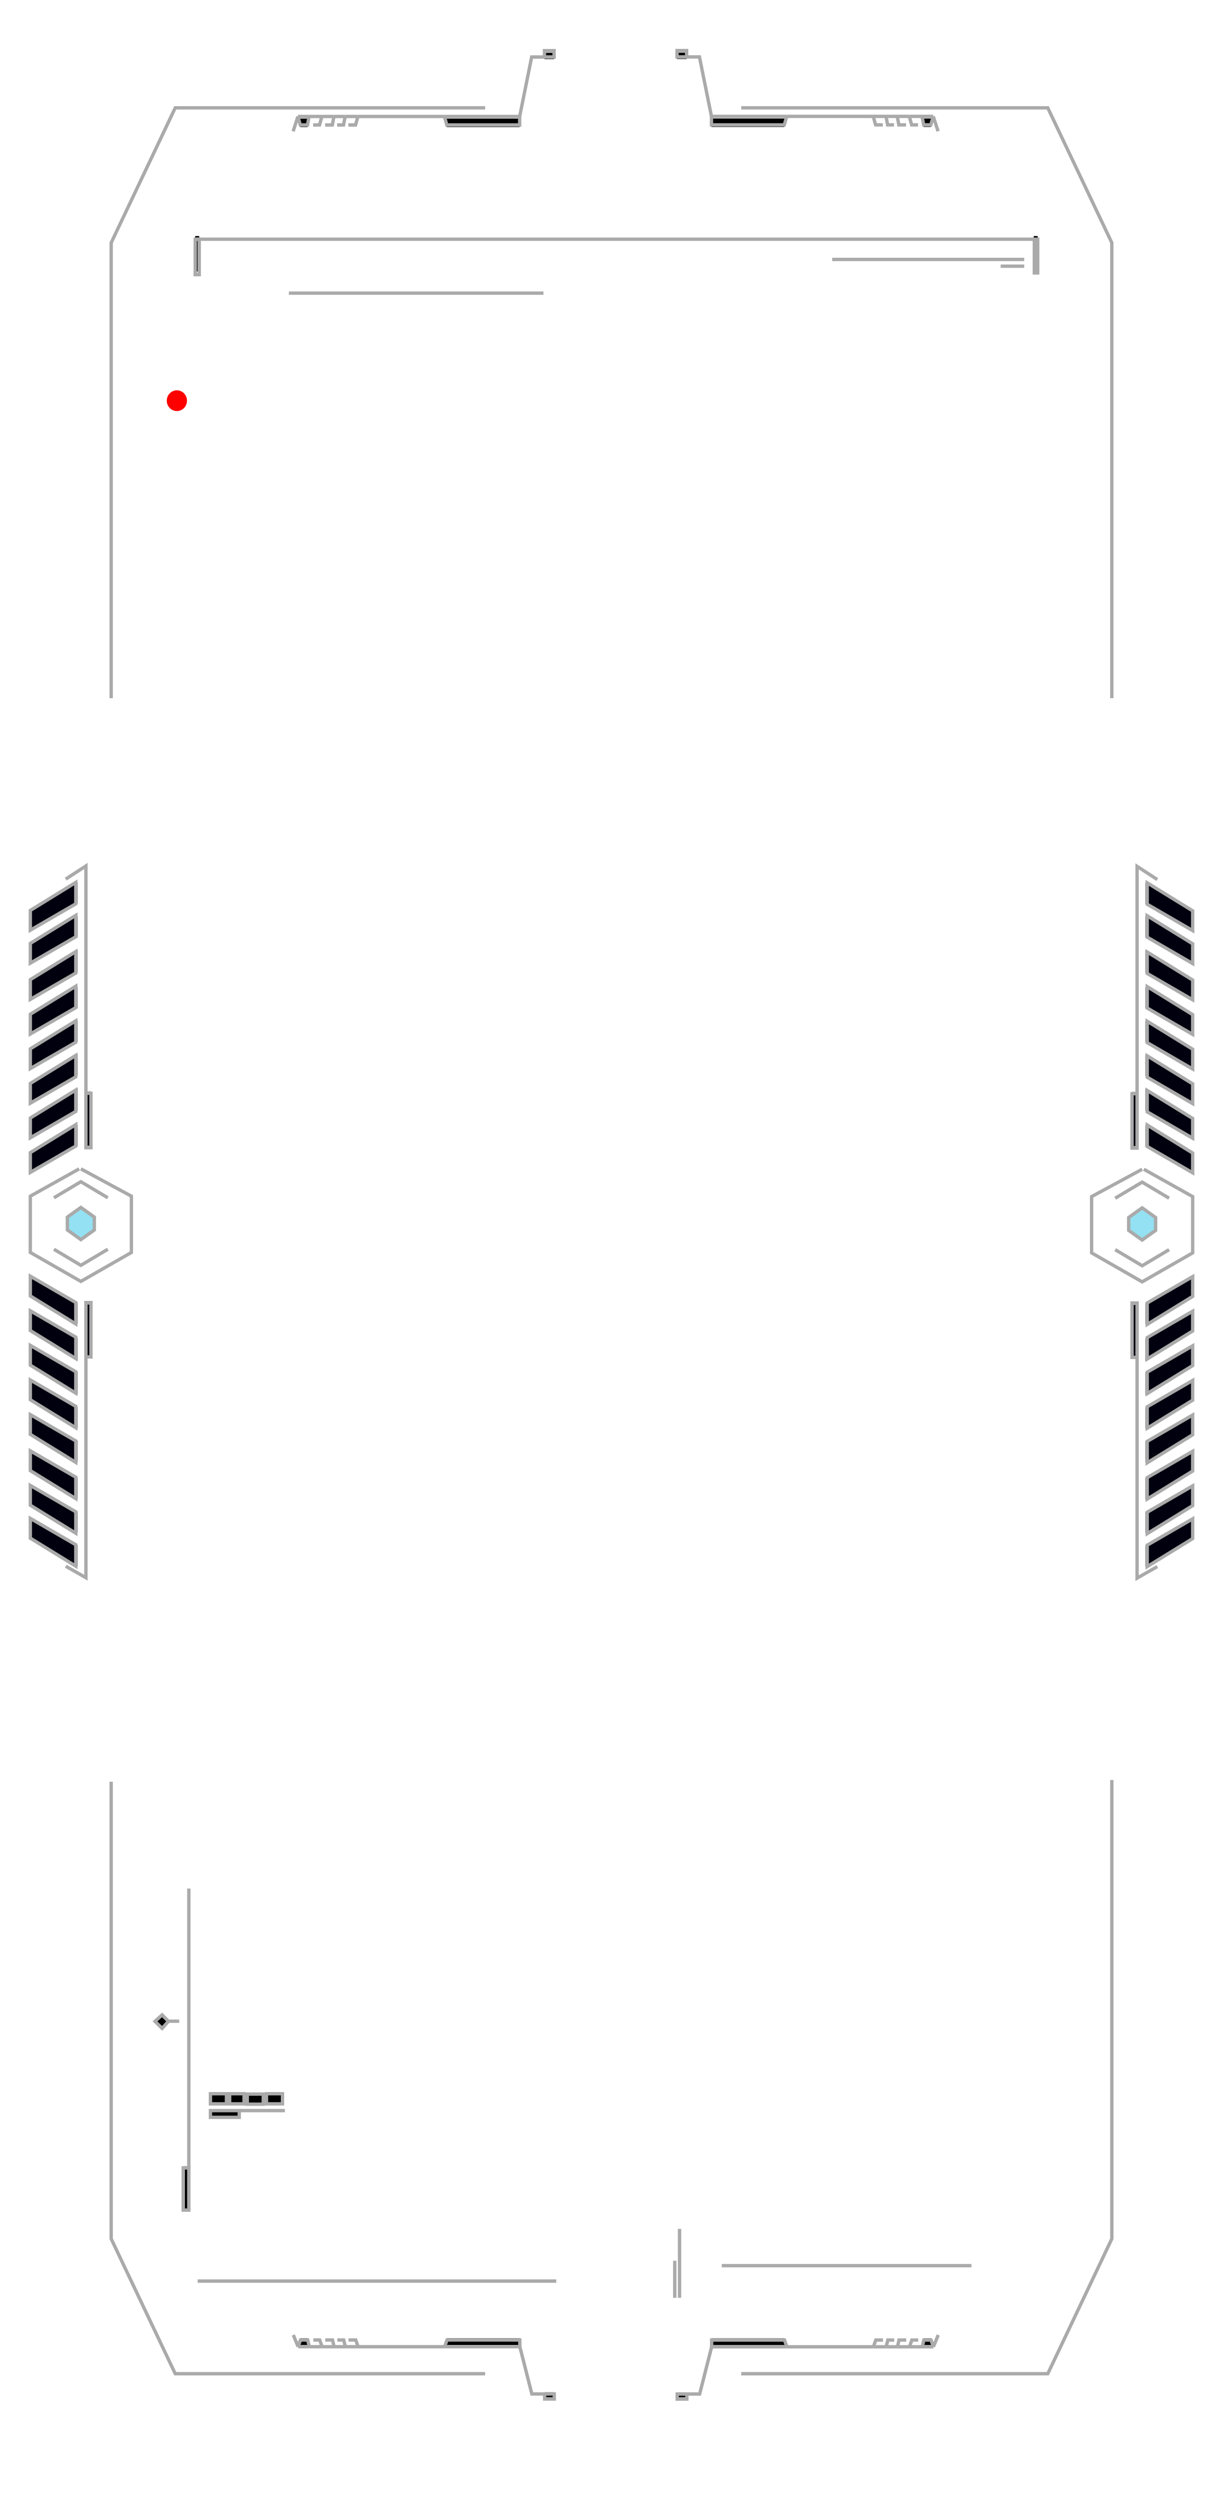 <svg width="363" height="742" viewBox="0 0 363 742" fill="none" xmlns="http://www.w3.org/2000/svg">
<path d="M57.945 70.053H59.133H306.812H308V80.565H306.812V70.053H59.133V80.565H57.945V70.053Z" fill="black"/>
<path d="M54.383 655.436H56.046V642.922H54.383V655.436Z" fill="black"/>
<path d="M62.461 628.405V626.402H71.014V628.405H62.461Z" fill="black"/>
<path d="M67.213 621.396H62.461V624.401H67.213V621.396Z" fill="black"/>
<path d="M68.164 624.401V621.396H72.441V624.401H68.164Z" fill="black"/>
<path d="M73.391 624.703V621.699H78.143V624.703H73.391Z" fill="black"/>
<path d="M79.094 624.401V621.396H83.846V624.401H79.094Z" fill="black"/>
<path d="M48.118 598L50 599.905L48.118 602L46 599.905L48.118 598Z" fill="black"/>
<path d="M33 207.209V72.055L52.008 32.01H144" stroke="#AAAAAA"/>
<path d="M220 32.01H310.991L329.999 72.055V207.209" stroke="#AAAAAA"/>
<path d="M330.003 528.291V664.446L310.995 704.492H220" stroke="#AAAAAA"/>
<path d="M144 704.491H52.008L33 664.446V528.791" stroke="#AAAAAA"/>
<path d="M58.5 71H307" stroke="#AAAAAA"/>
<path d="M57.945 71H59.133V81.512H57.945V71Z" stroke="#AAAAAA"/>
<path d="M307 71H308V81H307V71Z" stroke="#AAAAAA"/>
<path d="M304 77H247" stroke="#AAAAAA"/>
<path d="M304 79H297" stroke="#AAAAAA"/>
<path d="M161.299 87H85.742" stroke="#AAAAAA"/>
<path d="M56.047 560.5V643.422" stroke="#AAAAAA"/>
<path d="M56.046 643.422V655.936H54.383V643.422H56.046Z" stroke="#AAAAAA"/>
<path d="M84.559 626.402H71.016" stroke="#AAAAAA"/>
<path d="M71.014 626.402H62.461V628.405H71.014V626.402Z" stroke="#AAAAAA"/>
<path d="M58.664 677H165.109" stroke="#AAAAAA"/>
<path d="M201.695 661.5V681.965" stroke="#AAAAAA"/>
<path d="M200.273 670.953V681.966" stroke="#AAAAAA"/>
<path d="M53.197 599.873H49.633" stroke="#AAAAAA"/>
<path d="M50 599.905L48.118 598L46 599.905L48.118 602L50 599.905Z" stroke="#AAAAAA"/>
<path d="M214.211 672.424H288.342" stroke="#AAAAAA"/>
<path d="M161.657 711.5V710H157.856L154.292 695.983H131.957H106.297H102.495H99.169H95.605H91.803H88.477L89.189 693.98H91.328L91.803 695.983H95.605H99.169H102.495H106.297H131.957L132.67 693.98H154.292V695.983L157.856 710H161.657H164.509V711.5H161.657Z" fill="black"/>
<path d="M161.662 710.498V712H164.514V710.498H157.861L154.297 696.482" stroke="#AAAAAA"/>
<path d="M154.295 696.482H131.961" stroke="#AAAAAA"/>
<path d="M154.295 696.483V694.48H132.674L131.961 696.483" stroke="#AAAAAA"/>
<path d="M88.48 696.482L87.055 692.979" stroke="#AAAAAA"/>
<path d="M88.477 696.483L89.189 694.48H91.328L91.803 696.483" stroke="#AAAAAA"/>
<path d="M88.477 696.482H91.803" stroke="#AAAAAA"/>
<path d="M91.805 696.482H95.606" stroke="#AAAAAA"/>
<path d="M92.992 694.48H94.893L95.606 696.483" stroke="#AAAAAA"/>
<path d="M95.609 696.482H99.173" stroke="#AAAAAA"/>
<path d="M96.555 694.48H98.693L99.168 696.483" stroke="#AAAAAA"/>
<path d="M99.172 696.482H102.498" stroke="#AAAAAA"/>
<path d="M100.117 694.48H102.018L102.493 696.483" stroke="#AAAAAA"/>
<path d="M102.5 696.482H106.302" stroke="#AAAAAA"/>
<path d="M103.445 694.48H105.584L106.297 696.483" stroke="#AAAAAA"/>
<path d="M106.297 696.482H131.958" stroke="#AAAAAA"/>
<path d="M161.603 15.657V17.548H157.801L154.237 35.196H131.903H106.242H102.44H99.114H95.55H91.748H88.422L89.135 37.717H91.273L91.748 35.196H95.55H99.114H102.44H106.242H131.903L132.615 37.717H154.237V35.196L157.801 17.548H161.603H164.454V15.657H161.603Z" fill="black"/>
<path d="M161.608 16.92V15.029H164.459V16.92H157.806L154.242 34.568" stroke="#AAAAAA"/>
<path d="M154.241 34.568H131.906" stroke="#AAAAAA"/>
<path d="M154.241 34.568V37.09H132.619L131.906 34.568" stroke="#AAAAAA"/>
<path d="M88.426 34.568L87 38.98" stroke="#AAAAAA"/>
<path d="M88.422 34.568L89.135 37.09H91.273L91.748 34.568" stroke="#AAAAAA"/>
<path d="M88.422 34.568H91.748" stroke="#AAAAAA"/>
<path d="M91.75 34.568H95.552" stroke="#AAAAAA"/>
<path d="M92.938 37.09H94.838L95.551 34.568" stroke="#AAAAAA"/>
<path d="M95.555 34.568H99.119" stroke="#AAAAAA"/>
<path d="M96.5 37.09H98.638L99.114 34.568" stroke="#AAAAAA"/>
<path d="M99.117 34.568H102.444" stroke="#AAAAAA"/>
<path d="M100.062 37.09H101.964L102.439 34.568" stroke="#AAAAAA"/>
<path d="M102.445 34.568H106.247" stroke="#AAAAAA"/>
<path d="M103.391 37.09H105.529L106.242 34.568" stroke="#AAAAAA"/>
<path d="M106.242 34.568H131.903" stroke="#AAAAAA"/>
<path d="M203.848 711.522V710.02H207.651L211.216 696.004H233.558H259.228H263.031H266.359H269.924H273.727H277.055L276.342 694.002H274.202L273.727 696.004H269.924H266.359H263.031H259.228H233.558L232.845 694.002H211.216V696.004L207.651 710.02H203.848H200.996V711.522H203.848Z" fill="black"/>
<path d="M203.86 710.52V712.022H201.008V710.52H207.663L211.229 696.504" stroke="#AAAAAA"/>
<path d="M211.219 696.504H233.561" stroke="#AAAAAA"/>
<path d="M211.219 696.504V694.502H232.848L233.561 696.504" stroke="#AAAAAA"/>
<path d="M277.059 696.504L278.485 693" stroke="#AAAAAA"/>
<path d="M277.055 696.504L276.342 694.502H274.202L273.727 696.504" stroke="#AAAAAA"/>
<path d="M277.055 696.504H273.727" stroke="#AAAAAA"/>
<path d="M273.733 696.504H269.93" stroke="#AAAAAA"/>
<path d="M272.549 694.502H270.647L269.934 696.504" stroke="#AAAAAA"/>
<path d="M269.929 696.504H266.363" stroke="#AAAAAA"/>
<path d="M268.978 694.502H266.838L266.363 696.504" stroke="#AAAAAA"/>
<path d="M266.358 696.504H263.031" stroke="#AAAAAA"/>
<path d="M265.412 694.502H263.511L263.035 696.504" stroke="#AAAAAA"/>
<path d="M263.03 696.504H259.227" stroke="#AAAAAA"/>
<path d="M262.086 694.502H259.947L259.234 696.504" stroke="#AAAAAA"/>
<path d="M259.24 696.504H233.57" stroke="#AAAAAA"/>
<path d="M203.793 15.628V17.519H207.596L211.161 35.167H233.504H259.174H262.977H266.304H269.869H273.672H277L276.287 37.688H274.148L273.672 35.167H269.869H266.304H262.977H259.174H233.504L232.791 37.688H211.161V35.167L207.596 17.519H203.793H200.941V15.628H203.793Z" fill="black"/>
<path d="M203.802 16.891V15H200.949V16.891H207.605L211.17 34.539" stroke="#AAAAAA"/>
<path d="M211.164 34.539H233.507" stroke="#AAAAAA"/>
<path d="M211.164 34.539V37.06H232.794L233.507 34.539" stroke="#AAAAAA"/>
<path d="M277.004 34.539L278.43 38.951" stroke="#AAAAAA"/>
<path d="M277 34.539L276.287 37.06H274.148L273.672 34.539" stroke="#AAAAAA"/>
<path d="M277 34.539H273.672" stroke="#AAAAAA"/>
<path d="M273.682 34.539H269.879" stroke="#AAAAAA"/>
<path d="M272.493 37.06H270.592L269.879 34.539" stroke="#AAAAAA"/>
<path d="M269.874 34.539H266.309" stroke="#AAAAAA"/>
<path d="M268.924 37.06H266.785L266.309 34.539" stroke="#AAAAAA"/>
<path d="M266.305 34.539H262.977" stroke="#AAAAAA"/>
<path d="M265.36 37.06H263.459L262.984 34.539" stroke="#AAAAAA"/>
<path d="M262.979 34.539H259.176" stroke="#AAAAAA"/>
<path d="M262.032 37.06H259.893L259.18 34.539" stroke="#AAAAAA"/>
<path d="M259.19 34.539H233.52" stroke="#AAAAAA"/>
<path d="M62.461 621.396H67.213V624.401H62.461V621.396Z" stroke="#AAAAAA"/>
<path d="M68.164 621.396V624.401H72.441V621.396H68.164Z" stroke="#AAAAAA"/>
<path d="M73.391 621.496V624.5H78.143V621.496H73.391Z" stroke="#AAAAAA"/>
<path d="M79.094 621.396V624.401H83.846V621.396H79.094Z" stroke="#AAAAAA"/>
<path d="M336 340.152H337.5V324.922H336V340.152Z" fill="#000011"/>
<path d="M336 340.148H337.5V323.938H336V340.148Z" fill="black" fill-opacity="0.2"/>
<path d="M336 387.307H337.5V402.537H336V387.307Z" fill="#000011"/>
<path d="M336 386.33H337.5V402.542H336V386.33Z" fill="black" fill-opacity="0.2"/>
<path d="M340 268.276V262L354 270.207V276L340 268.276Z" fill="#000011"/>
<path d="M340.5 268.437V262.051L354 270.402V276.298L340.5 268.437Z" fill="black" fill-opacity="0.2"/>
<path d="M354 286L340 278.276V272L354 280.207V286Z" fill="#000011"/>
<path d="M354 286L340 277.724V271L354 279.793V286Z" fill="black" fill-opacity="0.2"/>
<path d="M354 297L340 288.724V282L354 290.793V297Z" fill="#000011"/>
<path d="M354 296.932L340.5 289.072V282.686L354 291.037V296.932Z" fill="black" fill-opacity="0.2"/>
<path d="M354 307L340 299.276V293L354 301.207V307Z" fill="#000011"/>
<path d="M354 307.249L340.5 299.388V293.002L354 301.354V307.249Z" fill="black" fill-opacity="0.2"/>
<path d="M354 317L340 309.276V303L354 311.207V317Z" fill="#000011"/>
<path d="M354 317.565L340.5 309.705V303.318L354 311.67V317.565Z" fill="black" fill-opacity="0.2"/>
<path d="M354 327L340 319.276V313L354 321.207V327Z" fill="#000011"/>
<path d="M354 327.882L340.5 320.021V313.635L354 321.986V327.882Z" fill="black" fill-opacity="0.2"/>
<path d="M354 338L340 329.724V323L354 331.793V338Z" fill="#000011"/>
<path d="M354 338.198L340.5 330.338V323.951L354 332.303V338.198Z" fill="black" fill-opacity="0.2"/>
<path d="M354 348L340 340.276V334L354 342.207V348Z" fill="#000011"/>
<path d="M354 348.516L340.5 340.656V334.27L354 342.621V348.516Z" fill="black" fill-opacity="0.2"/>
<path d="M340 386.724L354 379V384.793L340 393V386.724Z" fill="#000011"/>
<path d="M340.5 386.329L354 378.469V384.364L340.5 392.716V386.329Z" fill="black" fill-opacity="0.2"/>
<path d="M340 397.276L354 389V395.207L340 404V397.276Z" fill="#000011"/>
<path d="M340.5 396.645L354 388.785V394.68L340.5 403.032V396.645Z" fill="black" fill-opacity="0.2"/>
<path d="M340 407.276L354 399V405.207L340 414V407.276Z" fill="#000011"/>
<path d="M340.5 406.962L354 399.102V404.997L340.5 413.348V406.962Z" fill="black" fill-opacity="0.2"/>
<path d="M340 417.724L354 410V415.793L340 424V417.724Z" fill="#000011"/>
<path d="M340.5 417.28L354 409.42V415.315L340.5 423.667V417.28Z" fill="black" fill-opacity="0.2"/>
<path d="M340 427.724L354 420V425.793L340 434V427.724Z" fill="#000011"/>
<path d="M340.5 427.597L354 419.736V425.632L340.5 433.983V427.597Z" fill="black" fill-opacity="0.2"/>
<path d="M340 438.724L354 431V436.793L340 445V438.724Z" fill="#000011"/>
<path d="M340.5 438.405L354 430.545V436.44L340.5 444.792V438.405Z" fill="black" fill-opacity="0.2"/>
<path d="M340 448.724L354 441V446.793L340 455V448.724Z" fill="#000011"/>
<path d="M340.5 448.722L354 440.861V446.757L340.5 455.108V448.722Z" fill="black" fill-opacity="0.2"/>
<path d="M340 458.724L354 451V456.793L340 465V458.724Z" fill="#000011"/>
<path d="M340.5 458.546L354 450.686V456.581L340.5 464.932V458.546Z" fill="black" fill-opacity="0.2"/>
<path d="M343.5 261.037L337.5 257.125V324.606M337.5 324.606V340.743H336V324.606H337.5ZM343.5 464.948L337.5 468.371V402.846M337.5 402.846V386.709H336V402.846H337.5ZM340.5 262.015V268.372L354 276.196V270.328L340.5 262.015ZM340.5 271.795L354 280.108V285.976L340.5 278.152V271.795ZM340.5 282.553L354 290.866V296.734L340.5 288.91V282.553ZM340.5 292.822L354 301.135V307.003L340.5 299.179V292.822ZM340.5 303.091L354 311.404V317.272L340.5 309.448V303.091ZM340.5 313.36L354 321.672V327.54L340.5 319.716V313.36ZM340.5 323.628L354 331.941V337.809L340.5 329.985V323.628ZM340.5 333.897L354 342.21V348.078L340.5 340.254V333.897ZM354 378.885L340.5 386.709V393.066L354 384.753V378.885ZM354 389.154L340.5 396.978V403.335L354 395.022V389.154ZM354 399.423L340.5 407.247V413.604L354 405.291V399.423ZM354 409.692L340.5 417.516V423.873L354 415.56V409.692ZM354 419.961L340.5 427.785V434.142L354 425.829V419.961ZM354 430.719L340.5 438.543V444.899L354 436.587V430.719ZM354 440.988L340.5 448.811V455.168L354 446.855V440.988ZM354 450.767L340.5 458.591V464.948L354 456.635V450.767Z" stroke="#AAAAAA"/>
<path d="M335 361.34L339 358.477L343 361.34V365.158L339 368.022L335 365.158V361.34Z" fill="#24C2E5" fill-opacity="0.49"/>
<path d="M339 347.025L324 355.139V371.842L339 380.433L354 371.842V355.139L339.5 347.025" stroke="#AAAAAA"/>
<path d="M331 355.616L339 350.844L347 355.616M347 370.888L339 375.661L331 370.888M339 358.48L335 361.343V365.161L339 368.025L343 365.161V361.343L339 358.48Z" stroke="#AAAAAA"/>
<path d="M27 340.027H25.5V324.797H27V340.027Z" fill="#000011"/>
<path d="M27 340.024H25.5V323.812H27V340.024Z" fill="black" fill-opacity="0.2"/>
<path d="M27 387.182H25.5V402.412H27V387.182Z" fill="#000011"/>
<path d="M27 386.205H25.5V402.417H27V386.205Z" fill="black" fill-opacity="0.2"/>
<path d="M23 268.151V261.875L9 270.082V275.875L23 268.151Z" fill="#000011"/>
<path d="M22.5 268.312V261.926L9 270.277V276.173L22.5 268.312Z" fill="black" fill-opacity="0.2"/>
<path d="M9 285.875L23 278.151V271.875L9 280.082V285.875Z" fill="#000011"/>
<path d="M9 285.875L23 277.599V270.875L9 279.668V285.875Z" fill="black" fill-opacity="0.2"/>
<path d="M9 296.875L23 288.599V281.875L9 290.668V296.875Z" fill="#000011"/>
<path d="M9 296.807L22.5 288.947V282.561L9 290.912V296.807Z" fill="black" fill-opacity="0.2"/>
<path d="M9 306.875L23 299.151V292.875L9 301.082V306.875Z" fill="#000011"/>
<path d="M9 307.124L22.5 299.263V292.877L9 301.229V307.124Z" fill="black" fill-opacity="0.2"/>
<path d="M9 316.875L23 309.151V302.875L9 311.082V316.875Z" fill="#000011"/>
<path d="M9 317.44L22.5 309.58V303.193L9 311.545V317.44Z" fill="black" fill-opacity="0.2"/>
<path d="M9 326.875L23 319.151V312.875L9 321.082V326.875Z" fill="#000011"/>
<path d="M9 327.757L22.5 319.896V313.51L9 321.861V327.757Z" fill="black" fill-opacity="0.2"/>
<path d="M9 337.875L23 329.599V322.875L9 331.668V337.875Z" fill="#000011"/>
<path d="M9 338.073L22.5 330.213V323.826L9 332.178V338.073Z" fill="black" fill-opacity="0.2"/>
<path d="M9 347.875L23 340.151V333.875L9 342.082V347.875Z" fill="#000011"/>
<path d="M9 348.391L22.5 340.531V334.145L9 342.496V348.391Z" fill="black" fill-opacity="0.2"/>
<path d="M23 386.599L9 378.875V384.668L23 392.875V386.599Z" fill="#000011"/>
<path d="M22.5 386.204L9 378.344V384.239L22.5 392.591V386.204Z" fill="black" fill-opacity="0.2"/>
<path d="M23 397.151L9 388.875V395.082L23 403.875V397.151Z" fill="#000011"/>
<path d="M22.5 396.52L9 388.66V394.555L22.5 402.907V396.52Z" fill="black" fill-opacity="0.2"/>
<path d="M23 407.151L9 398.875V405.082L23 413.875V407.151Z" fill="#000011"/>
<path d="M22.5 406.837L9 398.977V404.872L22.5 413.223V406.837Z" fill="black" fill-opacity="0.2"/>
<path d="M23 417.599L9 409.875V415.668L23 423.875V417.599Z" fill="#000011"/>
<path d="M22.5 417.155L9 409.295V415.19L22.5 423.542V417.155Z" fill="black" fill-opacity="0.2"/>
<path d="M23 427.599L9 419.875V425.668L23 433.875V427.599Z" fill="#000011"/>
<path d="M22.5 427.472L9 419.611V425.507L22.5 433.858V427.472Z" fill="black" fill-opacity="0.2"/>
<path d="M23 438.599L9 430.875V436.668L23 444.875V438.599Z" fill="#000011"/>
<path d="M22.5 438.28L9 430.42V436.315L22.5 444.667V438.28Z" fill="black" fill-opacity="0.2"/>
<path d="M23 448.599L9 440.875V446.668L23 454.875V448.599Z" fill="#000011"/>
<path d="M22.5 448.597L9 440.736V446.632L22.5 454.983V448.597Z" fill="black" fill-opacity="0.2"/>
<path d="M23 458.599L9 450.875V456.668L23 464.875V458.599Z" fill="#000011"/>
<path d="M22.5 458.421L9 450.561V456.456L22.5 464.807V458.421Z" fill="black" fill-opacity="0.2"/>
<path d="M19.5 260.912L25.5 257V324.481M25.5 324.481V340.618H27V324.481H25.5ZM19.5 464.823L25.5 468.246V402.721M25.5 402.721V386.584H27V402.721H25.5ZM22.5 261.89V268.247L9 276.071V270.203L22.5 261.89ZM22.5 271.67L9 279.983V285.851L22.5 278.027V271.67ZM22.5 282.428L9 290.741V296.609L22.5 288.785V282.428ZM22.5 292.697L9 301.01V306.878L22.5 299.054V292.697ZM22.5 302.966L9 311.279V317.147L22.5 309.323V302.966ZM22.5 313.235L9 321.547V327.415L22.5 319.591V313.235ZM22.5 323.503L9 331.816V337.684L22.5 329.86V323.503ZM22.5 333.772L9 342.085V347.953L22.5 340.129V333.772ZM9 378.76L22.5 386.584V392.941L9 384.628V378.76ZM9 389.029L22.5 396.853V403.21L9 394.897V389.029ZM9 399.298L22.5 407.122V413.479L9 405.166V399.298ZM9 409.567L22.5 417.391V423.748L9 415.435V409.567ZM9 419.836L22.5 427.66V434.017L9 425.704V419.836ZM9 430.594L22.5 438.418V444.774L9 436.462V430.594ZM9 440.863L22.5 448.686V455.043L9 446.73V440.863ZM9 450.642L22.5 458.466V464.823L9 456.51V450.642Z" stroke="#AAAAAA"/>
<path d="M28 361.215L24 358.352L20 361.215V365.033L24 367.897L28 365.033V361.215Z" fill="#24C2E5" fill-opacity="0.49"/>
<path d="M24 346.9L39 355.014V371.717L24 380.308L9 371.717V355.014L23.5 346.9" stroke="#AAAAAA"/>
<path d="M32 355.491L24 350.719L16 355.491M16 370.763L24 375.536L32 370.763M24 358.355L28 361.218V365.036L24 367.9L20 365.036V361.218L24 358.355Z" stroke="#AAAAAA"/>
<path d="M52.5 122C54.157 122 55.5 120.621 55.5 118.92C55.5 117.219 54.157 115.84 52.5 115.84C50.843 115.84 49.5 117.219 49.5 118.92C49.5 120.621 50.843 122 52.5 122Z" fill="#FF0000"/>
</svg>
